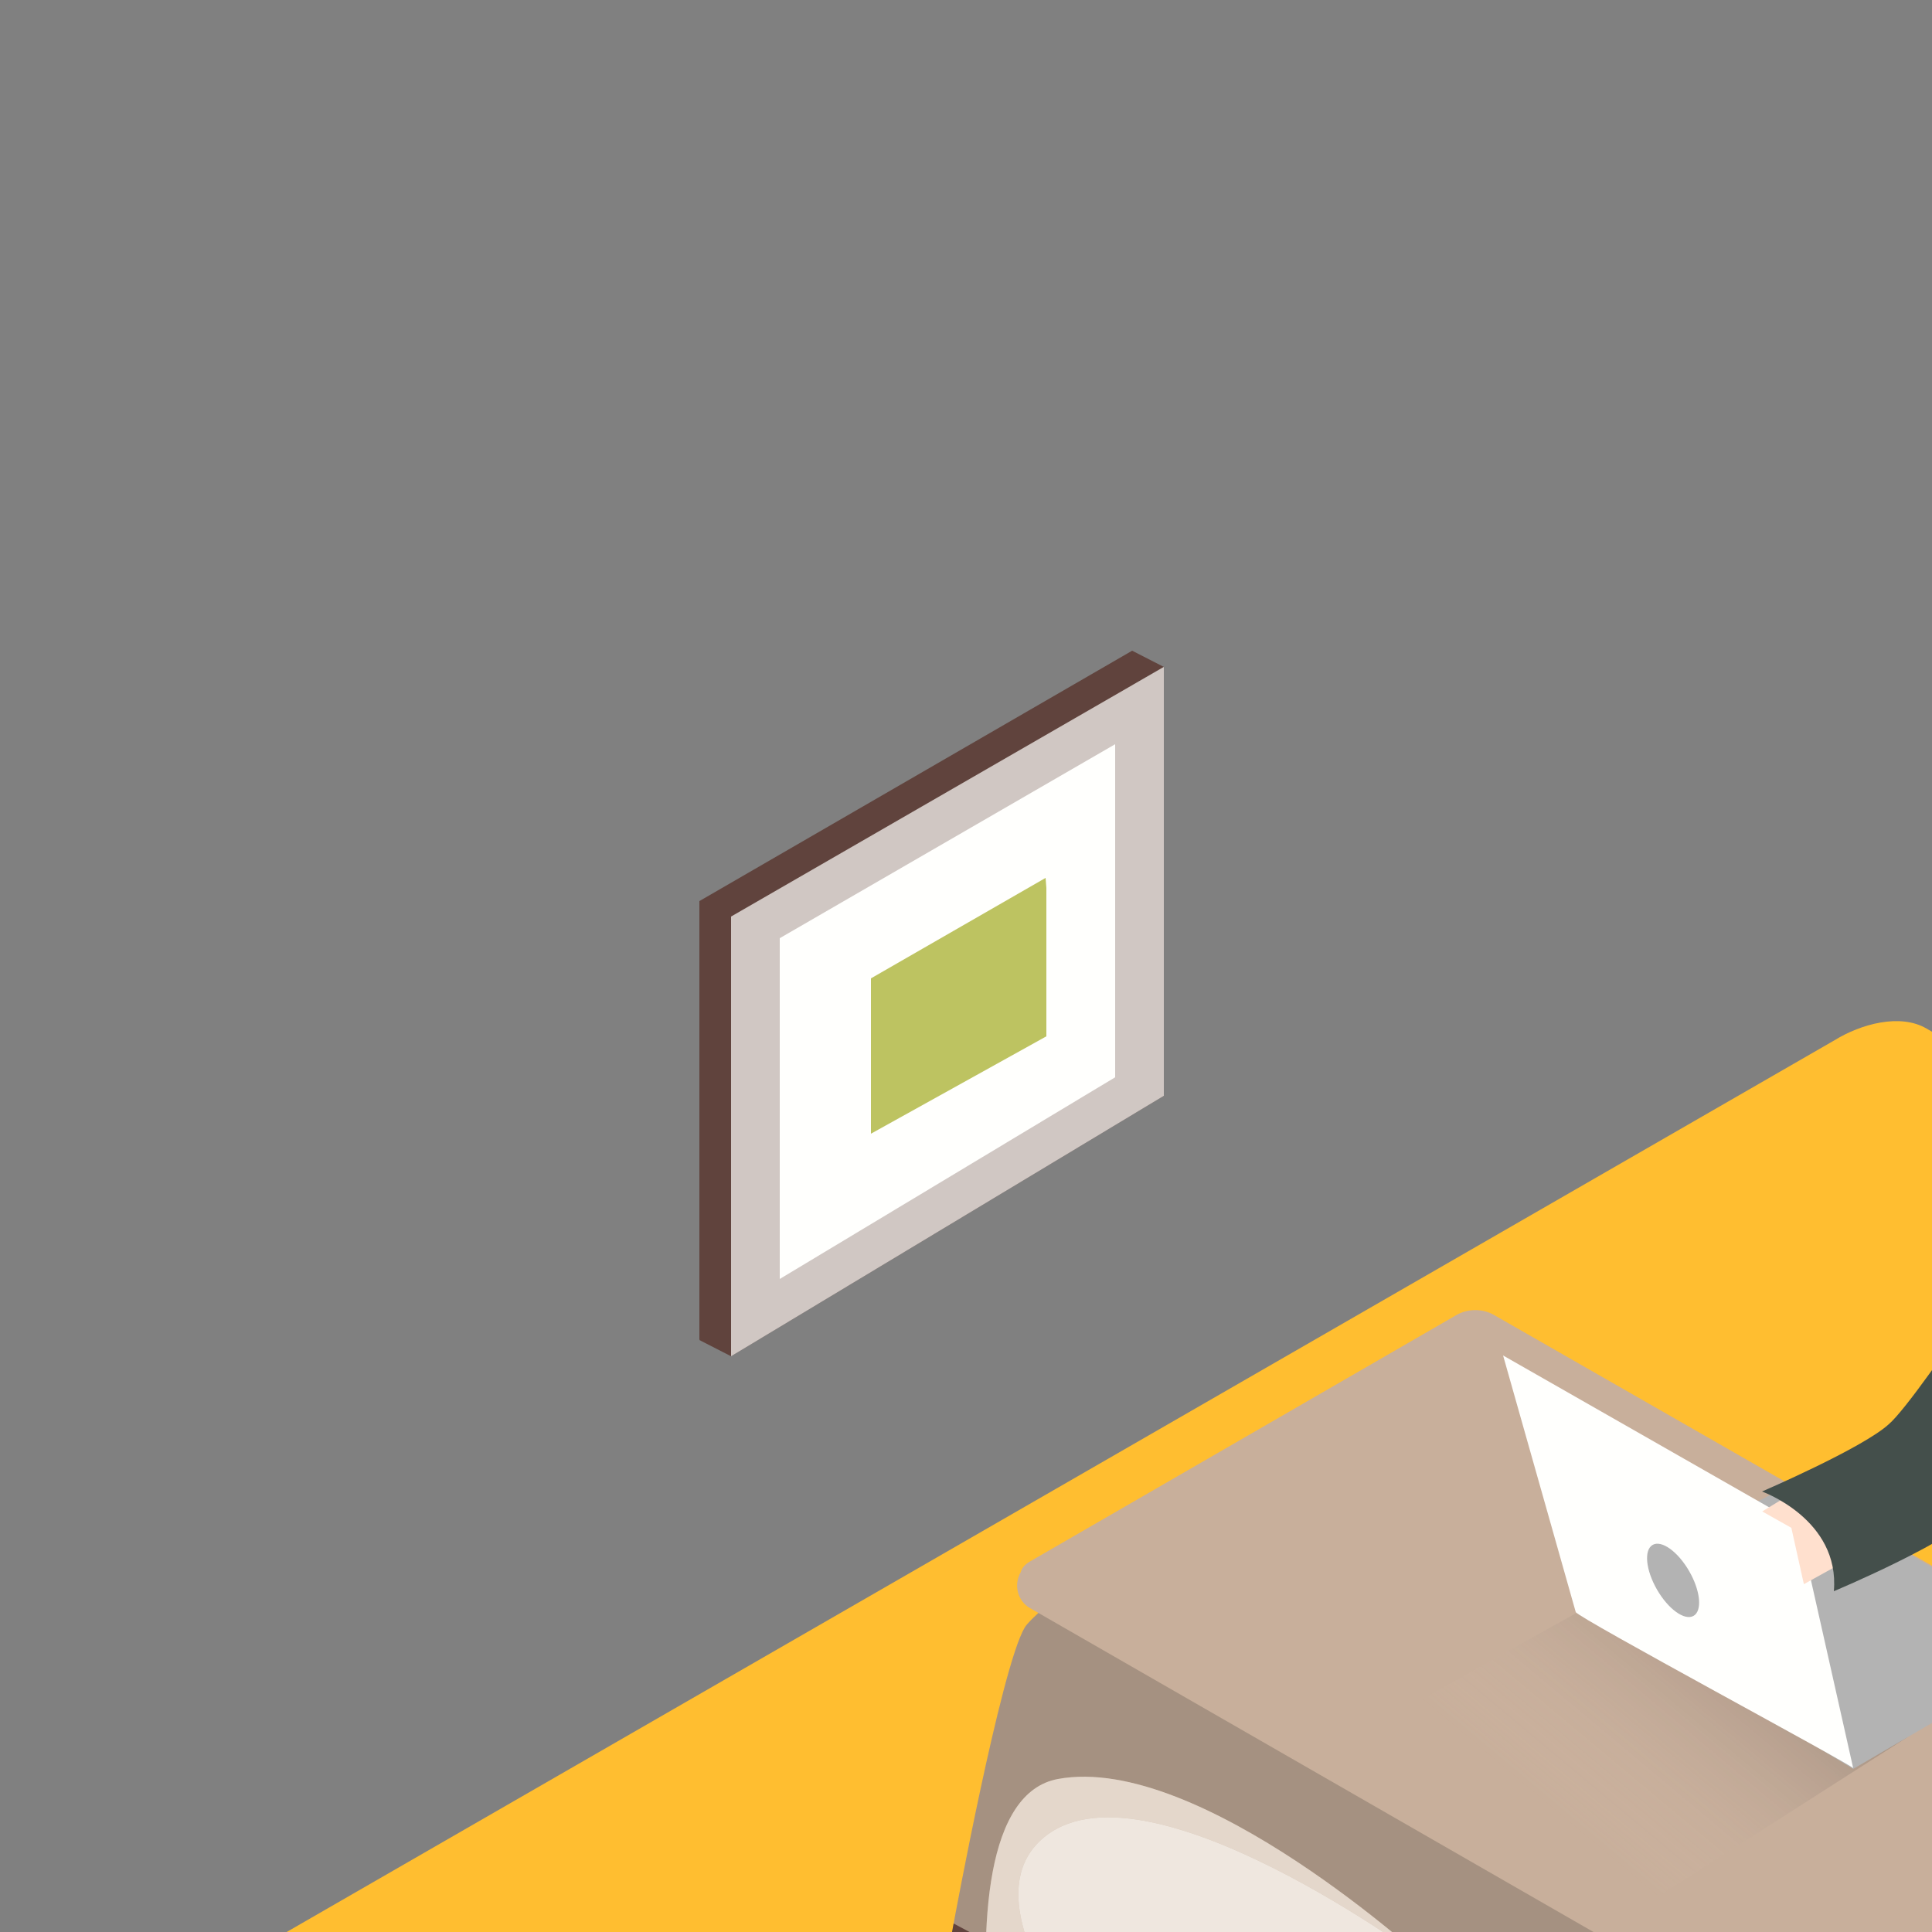 <svg transform="scale(2)" version="1.1" id="Layer_1" xmlns="http://www.w3.org/2000/svg" xmlns:xlink="http://www.w3.org/1999/xlink" x="0px" y="0px" viewBox="0 0 500 500" xml:space="preserve" class="show_show__wrapper__graphic__5Waiy "><rect x="0" y="0" width="500" height="500" fill="#808080" stroke="none"/><title>React</title><style type="text/css">
	.st0{fill:#FFBE30;}
	.st1{fill:#C8AF9B;}
	.st2{opacity:0.7;fill:#FFFFFD;enable-background:new    ;}
	.st3{opacity:0.2;fill:#B3B3B3;enable-background:new    ;}
	.st4{fill:#60433D;}
	.st5{fill:#BDC361;}
	.st6{fill:#FFFFFD;}
	.st7{fill:#444F4B;}
	.st8{fill:#1A1A1A;}
	.st9{opacity:0.2;fill:#1A1A1A;enable-background:new    ;}
	.st10{opacity:0.32;fill:url(#SVGID_1_);enable-background:new    ;}
	.st11{fill:#B3B3B3;}
	.st12{fill:#FFE0CE;}
	.st13{opacity:0.3;fill:#C8AF9B;enable-background:new    ;}
	.st14{opacity:0.3;fill:#FFFFFD;enable-background:new    ;}
	.st15{opacity:0.5;fill:#FFFFFD;enable-background:new    ;}
</style><path class="st0" id="field" d="M242.9,412L18.4,279.3c-7.1-4-13.3-10.6-6.3-14.9l225.3-129.8c3.4-2.1,8.5-3.5,11.9-1.5L485,269.8
	c7.1,4.1,8.4,15.7,1.3,19.9l-213.8,122C263.4,417,252.1,417.2,242.9,412z"></path><g id="plant"><path class="st1" d="M410.3,221.6l5.5,74.4c0,0,9.5,6.7,18.9,0l4.1-74.4H410.3z"></path><path class="st2" d="M410.3,221.6l5.5,74.4c0,0,9.5,6.7,18.9,0l4.1-74.4H410.3z"></path><path class="st3" d="M427.4,274.1c-3,7.5-6.9,14.7-11.6,21.4v0.6c0,0,9.5,6.7,18.9,0l3.4-60.6C436,248.7,432.4,261.7,427.4,274.1z"></path><ellipse class="st4" cx="424.6" cy="220.6" rx="14.3" ry="8.7"></ellipse><path class="st5" d="M424.6,220.6c2.1,3.1-7.5-51.8-14.3-58.8C410.3,161.8,402.6,188.2,424.6,220.6z"></path><path class="st5" d="M424.6,220.6c0,0-6.2-58.4,14.3-77C438.9,143.5,443,189.7,424.6,220.6z"></path></g><g id="frame"><polygon class="st4" points="94.6,175.5 90.5,173.4 95.1,168.9 	"></polygon><polygon class="st4" points="150.6,86.3 146.5,84.2 144.9,89.6 	"></polygon><polygon class="st4" points="146.5,84.2 90.5,116.6 90.5,173.4 146.5,139.8 	"></polygon><polygon class="st4" points="150.6,86.3 94.6,118.6 94.6,175.5 150.6,141.8 	"></polygon><polygon class="st2" points="150.6,86.3 94.6,118.6 94.6,175.5 150.6,141.8 	"></polygon><polygon class="st6" points="144.3,96.3 100.9,121.4 100.9,165.5 144.3,139.4 	"></polygon><polygon class="st5" points="135.3,113.6 135.4,114.9 135.4,134.1 112.7,146.7 112.7,126.6 	"></polygon></g><g id="ceo"><polyline class="st4" points="291.1,247 291.1,296.3 294.7,296.3 295.5,245.8 	"></polyline><polyline class="st4" points="311.8,228.1 319.1,281.7 315.5,281.7 307.9,230.1 	"></polyline><path class="st4" d="M238.2,265.5c0,0-3.4,11.1-4.1,12.3s-11.9,8.5-11.7,10.8s4.4,3.2,7,3s17.7-6.5,18.7-8.3s0.9-17.7,0.9-17.7
		L238.2,265.5z"></path><path class="st4" d="M256.1,278.6c0,0-3.4,11.1-4.2,12.3s-11.9,8.5-11.7,10.8s4.4,3.2,7,3s17.7-6.5,18.7-8.3s0.9-17.7,0.9-17.7
		L256.1,278.6z"></path><path class="st4" d="M313.8,177.2c-1,2.7-6.4,43.8-6.4,43.8l-5.5-1.8l7.1-42.2"></path><polyline class="st1" points="311.8,228.1 311.9,221.5 306.1,223.5 307.9,230.1 	"></polyline><path class="st1" d="M298.6,217.8c0,0,14.7,5.6,13.2,11.2s-13.2,19.2-20.7,18s-16.7-7.7-16.7-7.7"></path><path class="st1" d="M298.6,211.1c0,0,14.7,5.6,13.2,11.2s-13.2,19.2-20.7,18s-16.7-7.7-16.7-7.7"></path><path class="st1" d="M299.5,157.3c0,0,19.1,5.7,20.5,13.9s1.9,23.3-18.3,17.4s-10.6-21-10.6-21"></path><path class="st2" d="M298.6,211.1c0,0,14.7,5.6,13.2,11.2s-13.2,19.2-20.7,18s-16.7-7.7-16.7-7.7"></path><path class="st2" d="M299.5,157.3c0,0,19.1,5.7,20.5,13.9s1.9,23.3-18.3,17.4s-10.6-21-10.6-21"></path><path class="st4" d="M285.5,176.9c0,0,5,21.1,1.3,32.4s-24.9,20.3-24.9,20.3L253,275c-11.8,3.7-22-2.6-22-2.6s2.5-40.1,6.2-50.2
		s32.8-30.1,32.8-30.1"></path><path class="st4" d="M286.3,203.8c0,0-29.1,20-32.9,30.1s-6.2,50.2-6.2,50.2s10.2,6.3,22,2.6l8.9-45.4c0,0,15.1-4.3,18.9-15.6
		s2.2-28.4,2.2-28.4"></path><path class="st7" d="M297.9,204.2c5-12.1,7.1-43.4,4-47.2c-6.4-7.8-19.8-6.9-19.8-6.9s-7.8-4.7-14.3,0.9c-4.9,4.1-1.4,29.4,0,45.4
		C276.3,204.2,285.7,206.4,297.9,204.2z"></path><path class="st4" d="M277,207.8c-5.2,5.2-10.8,10.3-15.7,15.8c-4.2,4.8-5.9,11-7.5,17.1c-3.8,14.2-5.5,28.8-7.2,43.4
		c-0.1,0.9,1.3,0.9,1.4,0c1.6-14,3.3-28.1,6.8-41.7c1.8-6.7,3.5-13.4,8.3-18.6s10-10,14.9-15C278.6,208.1,277.6,207.2,277,207.8z"></path><path class="st7" d="M302.2,184.4c0,0-2,18.7-5.9,23s-21.5,11.9-21.5,11.9s-4.3-7.6-8.9-9.4c0,0,17.6-9.9,18-11.7"></path><path class="st8" d="M289.3,171.3c-0.3,4-0.7,8-1.3,12c-0.5,3.4-0.8,7.3-1.9,10.6c-1.3,3.7-6.2,5.8-9.3,7.9
		c-3.3,2.1-6.6,4.2-9.9,6.2c-0.8,0.5-0.1,1.7,0.7,1.2c3.9-2.4,7.7-4.8,11.6-7.3c2.6-1.7,6.5-3.4,7.9-6.4c1.5-3.2,1.7-7.6,2.2-11.1
		c0.6-4.3,1.1-8.6,1.4-13C290.7,170.4,289.3,170.4,289.3,171.3z"></path><path class="st1" d="M296.4,373.2l64.6-36.4l-8-66.1c0,0-0.3-9.5-13.2-16.6c-11.2-6.2-116.1-65.9-143.3-81.4
		c-3.9-2.2-8.8-2.1-12.5,0.5c-14.3,9.7-48.9,33.3-51.4,37.4c-3.1,5.2-9.2,38.3-9.2,38.3l-2.8,22.2l20-13l153.2,85L296.4,373.2z"></path><path class="st9" d="M296.4,373.2l64.6-36.4l-8-66.1c0,0-0.3-9.5-13.2-16.6c-11.2-6.2-116.1-65.9-143.3-81.4
		c-3.9-2.2-8.8-2.1-12.5,0.5c-14.3,9.7-48.9,33.3-51.4,37.4c-3.1,5.2-9.2,38.3-9.2,38.3l-2.8,22.2l20-13l153.2,85L296.4,373.2z"></path><polygon class="st4" points="140.6,258.1 123.4,248.9 119,272.1 	"></polygon><path class="st1" d="M133.2,202.1l55.2-31.9c1.5-0.9,3.5-0.9,5,0l157.5,90.2c1.6,0.9,2.2,3,1.3,4.7c-0.3,0.5-0.7,0.9-1.2,1.2
		l-53.9,32.4c-1.8,1.1-4.1,1.1-6,0.1l-157.8-90.7c-1.6-0.9-2.2-3-1.2-4.7C132.2,202.9,132.7,202.4,133.2,202.1z"></path><polygon class="st6" points="280.6,257.7 309.1,240.9 286.8,228 257.5,245.2 	"></polygon><linearGradient id="SVGID_1_" gradientUnits="userSpaceOnUse" x1="201.339" y1="267.383" x2="229.809" y2="301.423" gradientTransform="matrix(1 0 0 -1 0 502)"><stop offset="0" style="stop-color: rgb(255, 224, 206); stop-opacity: 0;"></stop><stop offset="0.99" style="stop-color: rgb(26, 26, 26);"></stop></linearGradient><path class="st10" d="M207.6,206.7l-37.8,21.1c6.3,4,31.8,17.7,37.9,22l39.1-25l-6.4-15.6L207.6,206.7z"></path><polyline class="st11" points="239.8,228.9 267.4,212.8 231.5,192.2 203.3,206.7 	"></polyline><path class="st6" d="M232.7,197.2c0,0,7.2,32,7.1,31.6s-35.7-19.5-35.9-20.2s-9.4-33.2-9.4-33.2L232.7,197.2z"></path><polygon class="st12" points="228,195.6 231.6,193.4 240.8,200.9 233.4,205 	"></polygon><path class="st7" d="M228,193c0,0,10.1,3.6,9.3,12.9c0,0,15.8-6.6,19.3-10.8c3.5-4.2,11-13.3,11-13.3v-30.7
		c0,0-19.1,29.7-23.2,33.2C241,187.4,228,193,228,193z"></path><polygon class="st8" points="266.5,183.2 265.5,168.1 260.9,189.9 	"></polygon><path class="st12" d="M267,209c-0.6,0.1-1.2,0.2-1.8,0.5c-1.7,0.8-3.5,1.3-5.1,2.2c-2.7,1.6-5,3.9-6.4,6.7c-0.3,0.7-1.7,3.4-1,4.1
		s2.4,0,2.4,0s-0.1,1.5,0.4,1.9s2.1-0.9,2.1-0.9s0.7,1.9,1.7,1.4s2.8-3.1,2.8-3.1s-0.2,2,0.7,2s4.6-5.2,4.6-5.2l8-4.1
		c0,0-2.4-2.5-2.6-2.8c-1.1-1.1-2.3-1.9-3.7-2.5C268.5,209,267.7,208.9,267,209z"></path><path class="st4" d="M265.7,215.7c-1.8,1.9-3.1,4.2-4,6.8c-0.1,0.3,0.4,0.4,0.5,0.1c0.8-2.4,2.1-4.7,3.8-6.6
		C266.2,215.8,265.9,215.4,265.7,215.7z"></path><path class="st4" d="M263.3,214.1c-2.9,2.6-4.9,6-5.9,9.8c-0.1,0.3,0.4,0.5,0.5,0.1c0.9-3.7,2.9-7,5.7-9.5
		C263.9,214.2,263.6,213.9,263.3,214.1z"></path><path class="st4" d="M261,213.6c-2.8,2.4-4.9,5.6-6.1,9.1c-0.1,0.3,0.4,0.4,0.5,0.1c1.2-3.4,3.2-6.5,6-8.9
		C261.6,213.7,261.2,213.4,261,213.6z"></path><polyline class="st6" points="225.4,194.1 231.8,197.7 233.8,206.7 228.8,201.8 	"></polyline><path class="st6" d="M274.9,148.2c-0.4,0,2.8,36.9,2.9,36.1s12.3-33.7,12.3-33.7S278.7,148.1,274.9,148.2z"></path><polygon class="st8" points="277.8,184.4 290.1,167.6 288.9,162.7 293.1,160.8 294.5,151.9 290.1,150.7 	"></polygon><path class="st8" d="M274.9,148.2c-1.6,0-3.2,0.4-4.7,1.1l-0.5,6.6l3.4,2.4l-2.9,3.5l7.6,22.6L274.9,148.2z"></path><path class="st6" d="M276.6,148.3l-1.7-0.1l2.9,8.6l3.1-2.7l2.3,4.2l6.9-7.7C290.1,150.7,278.3,148.4,276.6,148.3z"></path><polygon class="st4" points="277.8,156.9 280,159.1 276.8,172.4 277.8,184.4 282,172.6 280.8,159.2 283.3,158.4 281,154.2 	"></polygon><path class="st12" d="M288.8,143.1l-1.9,8.2c-1.2,1.2-2.8,2.1-4.5,2.5c-1.7,0.4-3.4-0.6-3.8-2.3c0-0.1-0.1-0.3-0.1-0.4l-0.8-7"></path><path class="st9" d="M288.8,143.1l-1.9,8.2c-1.2,1.2-2.8,2.1-4.5,2.5c-1.7,0.4-3.4-0.6-3.8-2.3c0-0.1-0.1-0.3-0.1-0.4l-0.8-7"></path><path class="st4" d="M295.9,128.7c-1.7-4.2-5.5-5.2-9.4-4.6c-0.9-0.7-1.8-1.2-2.9-1.5c-3.2-0.9-7.4-0.1-9.5,2.6
		c-1.1-0.2-2.1-0.1-3.2,0.3c-3,1.1-3.5,4.2-2.9,7c0,0.1,0,0.2,0.1,0.3c0.1,4.9,4.7,7.1,4.7,7.1l14.9,8.3c1.7-0.8,3.2-2.1,4.2-3.6
		c0.4-0.6,0.6-1.3,0.7-2c0.1-0.1,0.2-0.2,0.3-0.3C296.2,138.6,297.8,133.3,295.9,128.7z"></path><path class="st12" d="M272.6,136c0.3,1.6,2.3,17.2,9.4,16.2s8-11.2,8-11.2s-6.2-2-6.6-4.4s-0.1-3.4-3.2-4.2S272.1,133.2,272.6,136z
		"></path><ellipse class="st11" transform="matrix(0.866 -0.5 0.5 0.866 -73.241 135.654)" cx="216.5" cy="204.5" rx="2.4" ry="5.3"></ellipse><polygon class="st12" points="283.4,267.8 312,250.9 289.7,238 260.3,255.3 	"></polygon><polygon class="st13" points="283.4,267.8 312,250.9 289.7,238 260.3,255.3 	"></polygon><path class="st6" d="M325.2,262.6c1.4,0.2,2.8,0.6,4,1.2c1,0.5,1.9,1.2,2.5,2.1c0.5,0.7,0.6,1.6,0.3,2.4c-0.4,0.9-1.1,1.7-2,2.2
		c-1.1,0.7-2.4,1.2-3.6,1.4c-1.4,0.3-2.8,0.3-4.2,0.1c-1.4-0.2-2.7-0.6-4-1.2c-1-0.5-1.9-1.2-2.5-2.1c-0.5-0.7-0.5-1.6-0.2-2.4
		c0.4-0.9,1.1-1.7,2-2.2c1.1-0.7,2.3-1.2,3.6-1.4C322.4,262.5,323.8,262.5,325.2,262.6z M328.7,266.6c-0.5-0.6-1.1-1.1-1.7-1.4
		c-0.8-0.4-1.7-0.7-2.5-0.8c-0.9-0.1-1.7-0.1-2.6,0c-0.8,0.1-1.5,0.4-2.2,0.8c-0.5,0.3-1,0.8-1.2,1.3c-0.2,0.5-0.1,1.1,0.2,1.5
		c0.5,0.6,1.1,1,1.7,1.4c0.8,0.4,1.7,0.7,2.5,0.8c0.9,0.1,1.7,0.1,2.6,0c0.8-0.1,1.5-0.4,2.2-0.8c0.5-0.3,1-0.8,1.2-1.3
		C329.1,267.6,329,267.1,328.7,266.6"></path><polygon class="st6" points="310.7,268.6 312.6,269.6 308.2,272.4 311.4,274 315.4,271.5 317.2,272.5 313.3,275 316.6,276.7 
		321,273.9 323,274.9 316.4,279.1 304,272.8 	"></polygon><path class="st6" d="M297,277.1c1.4-0.9,3-1.4,4.6-1.6c1.7-0.2,3.4,0,5,0.5l-2.3,1.5c-0.9-0.2-1.8-0.2-2.7-0.1
		c-0.9,0.1-1.7,0.4-2.4,0.9c-0.5,0.3-0.9,0.7-1.1,1.3c-0.1,0.5,0,1,0.3,1.4c0.5,0.6,1.1,1,1.7,1.4c0.8,0.4,1.6,0.7,2.5,0.8
		c0.8,0.1,1.7,0.1,2.5,0c0.7-0.1,1.4-0.4,2.1-0.8c0.6-0.3,1-0.8,1.3-1.5c0.1-0.6,0-1.1-0.4-1.5l2.4-1.4c0.9,0.6,1.5,1.7,1.4,2.8
		c-0.3,1.2-1.1,2.2-2.3,2.8c-1.1,0.7-2.3,1.2-3.6,1.4c-1.4,0.2-2.7,0.3-4.1,0.1c-1.4-0.2-2.7-0.6-3.9-1.2c-1-0.5-1.9-1.2-2.6-2.1
		c-0.5-0.7-0.6-1.6-0.4-2.3C295.4,278.4,296.1,277.6,297,277.1z"></path></g><g id="chair"><path class="st4" d="M142.3,306.9c0,0-11.4,28.9-10.4,30.1s1.8,1.7,3.4,0s13-26.9,13-26.9L142.3,306.9z"></path><path class="st4" d="M179.9,316.7l5,28.8c0,0,0.5,3,2.6,2.3s1.6-3.6,1.6-3.6l-2-30.1"></path><path class="st1" d="M184.9,254.1v19.3L150.1,286c0,0-33.4-42.2-14.7-50.6S184.9,254.1,184.9,254.1z"></path><path class="st2" d="M184.9,254.1v19.3L150.1,286c0,0-33.4-42.2-14.7-50.6S184.9,254.1,184.9,254.1z"></path><path class="st1" d="M206.4,287.3v11.8c0,4.4-2.2,8.4-6,10.6c-5.5,3.1-15.4,6.4-32.6,5.9c-31.4-1-22.1-28.3-22.1-28.3"></path><ellipse class="st1" cx="176" cy="287.3" rx="30.4" ry="17.4"></ellipse><ellipse class="st14" cx="176" cy="287.3" rx="30.4" ry="17.4"></ellipse><path class="st1" d="M169.6,313.5c0,0,3.9-19.7-5.7-25.7s-42.1-38.2-29.1-49.8s50.1,16.1,50.1,16.1s-29.6-27.3-48-23.9
		s-4.9,66.7,0.5,75.8c4.7,7.9,16.8,11.7,25.2,13.1c13.9,2.4,53.8-3.9,44.1-26.3C206.7,292.7,206.4,314.7,169.6,313.5z"></path><path class="st15" d="M169.6,313.5c0,0,3.9-19.7-5.7-25.7s-42.1-38.2-29.1-49.8s50.1,16.1,50.1,16.1s-29.6-27.3-48-23.9
		s-4.9,66.7,0.5,75.8c4.7,7.9,16.8,11.7,25.2,13.1c13.9,2.4,53.8-3.9,44.1-26.3C206.7,292.7,206.4,314.7,169.6,313.5z"></path></g></svg>